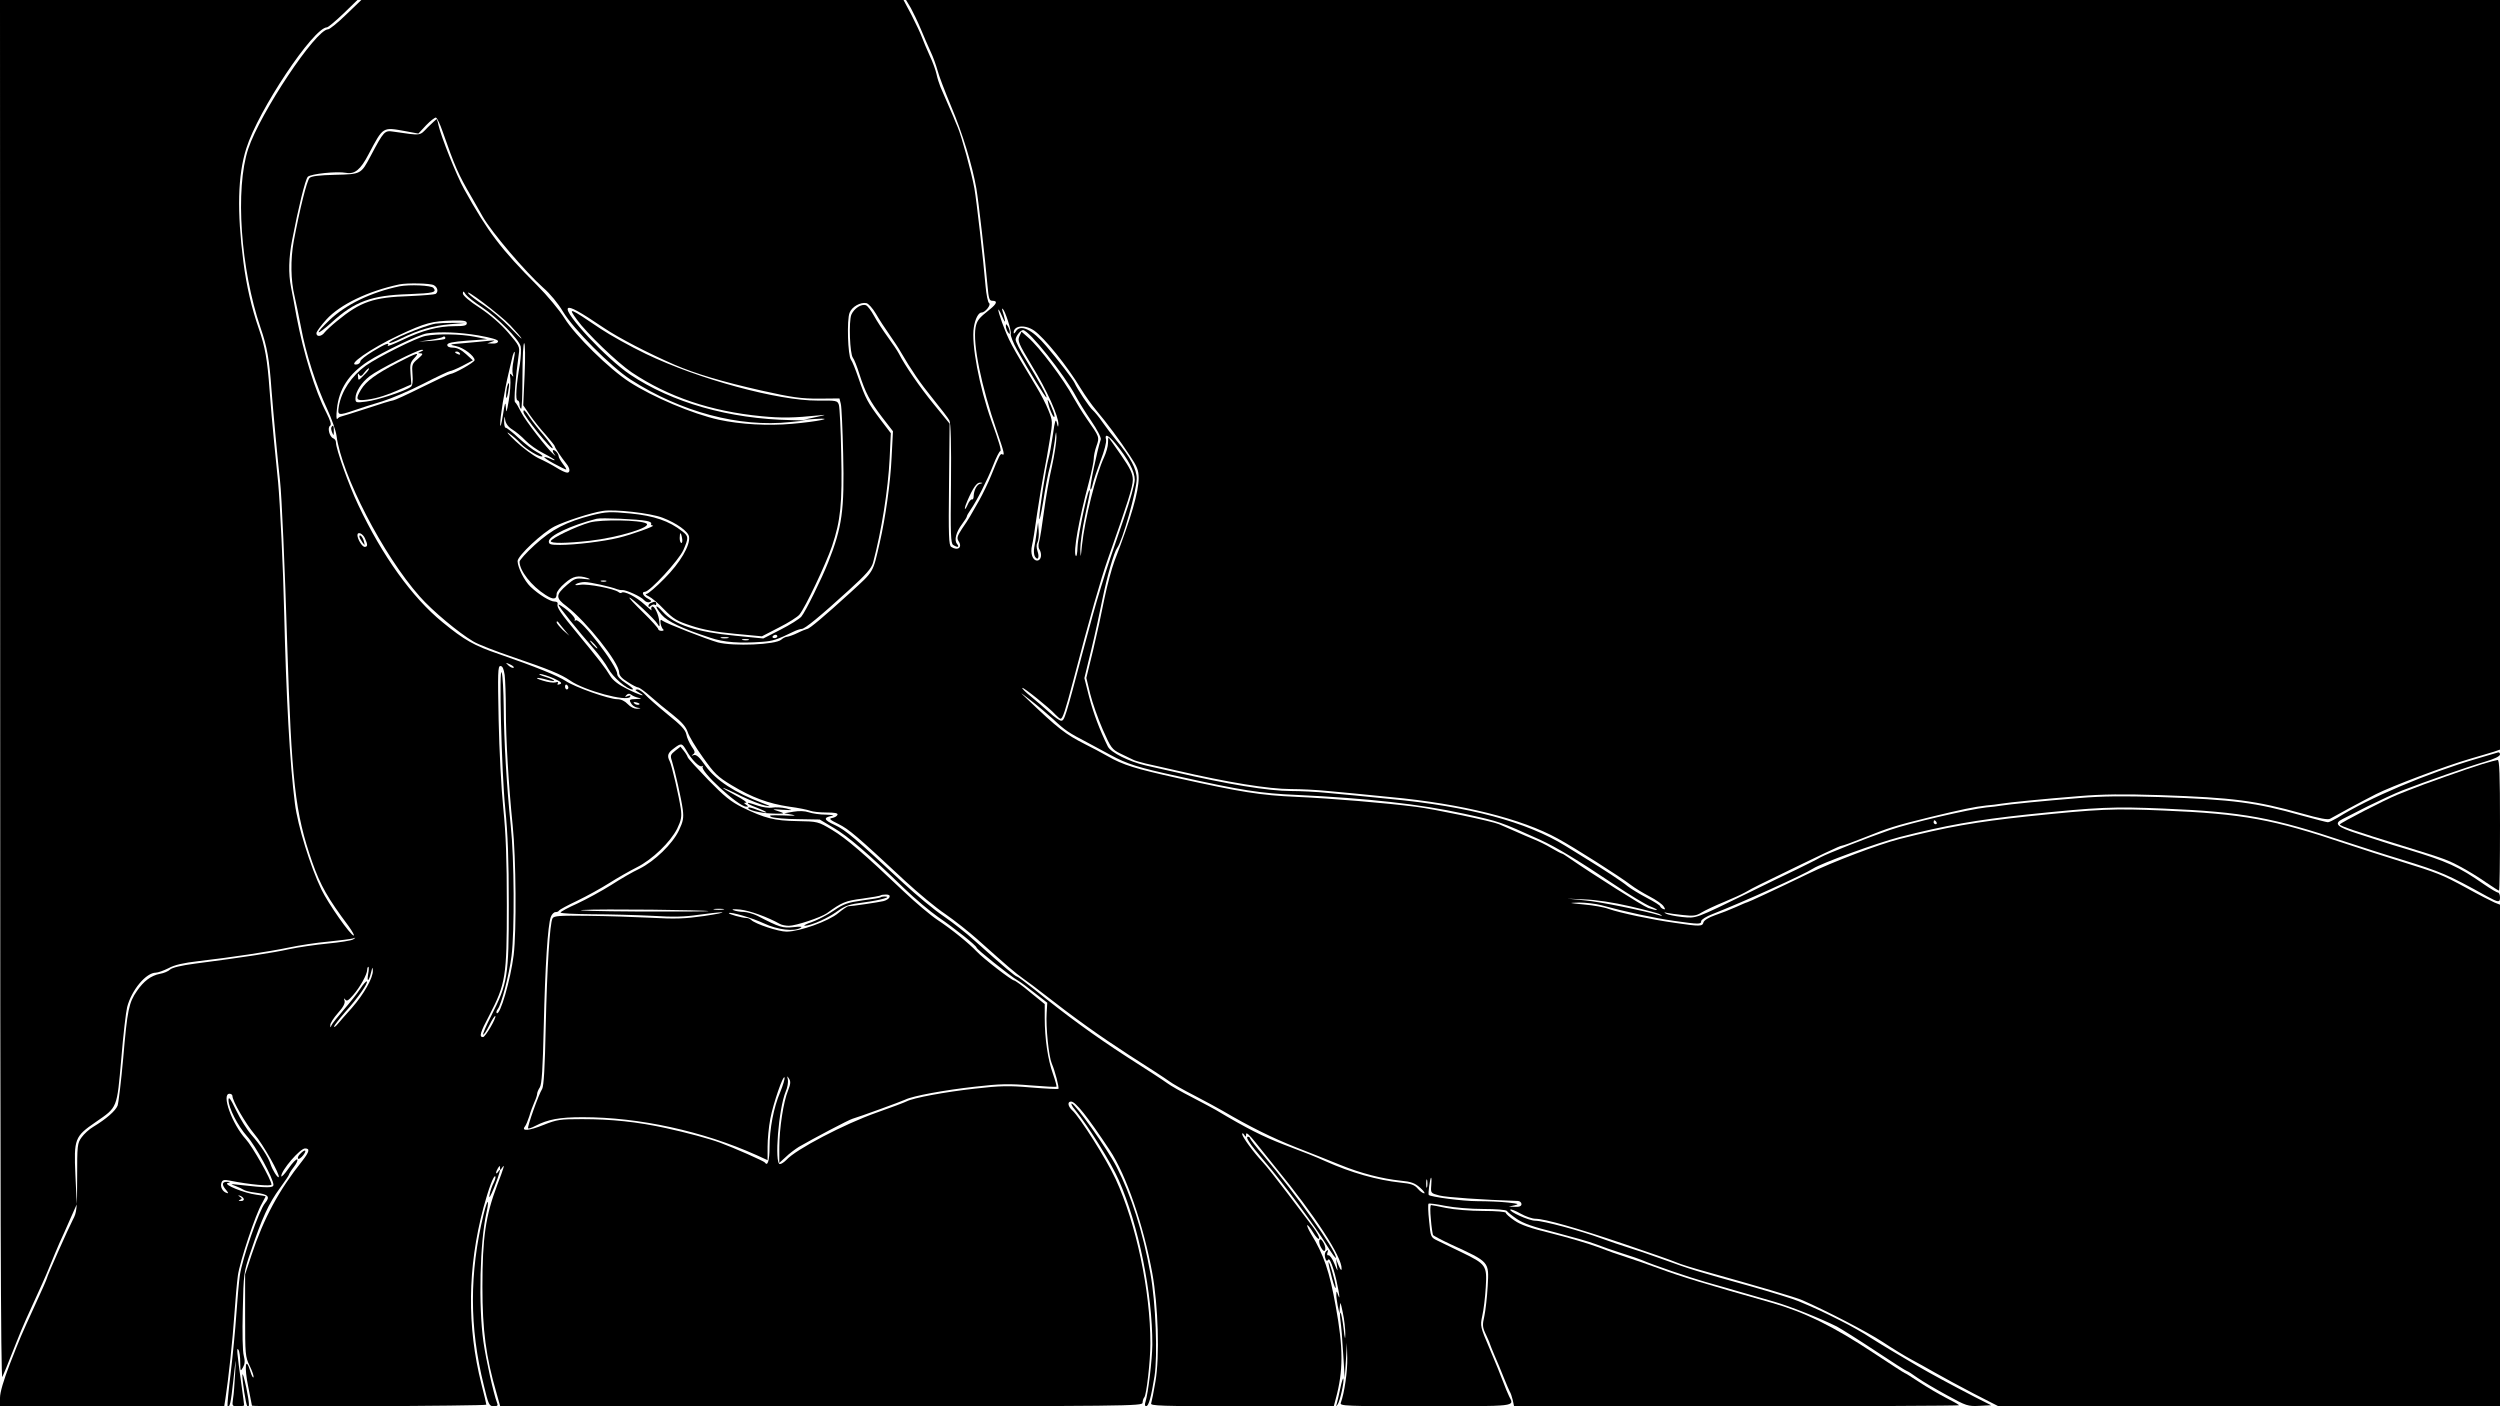 <?xml version="1.0" standalone="no"?>
<!DOCTYPE svg PUBLIC "-//W3C//DTD SVG 20010904//EN"
 "http://www.w3.org/TR/2001/REC-SVG-20010904/DTD/svg10.dtd">
<svg version="1.0" xmlns="http://www.w3.org/2000/svg"
 width="1280pt" height="720pt" viewBox="0 0 1280 720"
 preserveAspectRatio="xMidYMid meet">
<g transform="translate(0,720) scale(0.1,-0.1)"
fill="#000000" stroke="none">
<path d="M1 3663 c0 -2585 3 -3531 11 -3513 12 27 17 38 73 180 34 86 53 127
130 295 13 28 33 75 45 105 12 30 32 77 44 105 13 27 38 84 56 125 l33 74 -7
151 c-8 184 -4 196 104 270 113 78 108 68 131 324 10 123 24 242 30 265 23 88
97 176 147 176 11 0 41 11 65 23 31 17 76 27 153 36 166 19 358 48 464 70 52
11 143 25 201 30 58 6 114 13 125 16 17 6 17 5 2 -5 -10 -6 -68 -15 -130 -21
-62 -6 -151 -19 -198 -29 -80 -18 -237 -42 -483 -74 -68 -9 -115 -20 -126 -30
-9 -9 -33 -19 -52 -22 -46 -9 -83 -37 -118 -88 -41 -59 -49 -96 -70 -342 -11
-121 -24 -231 -29 -245 -11 -27 -58 -68 -124 -108 -21 -12 -48 -37 -60 -54
-22 -30 -23 -41 -23 -207 0 -160 -2 -178 -22 -215 -22 -42 -133 -291 -133
-300 0 -3 -27 -65 -61 -138 -78 -171 -70 -152 -129 -302 -32 -83 -50 -144 -50
-172 l0 -43 574 0 574 0 6 38 c15 95 38 309 46 432 5 74 13 164 18 200 10 71
91 315 123 368 10 18 19 35 19 36 0 2 -21 6 -47 9 -63 8 -173 53 -147 60 16 4
15 5 -3 6 -27 1 -29 -15 -5 -42 12 -15 13 -19 3 -15 -22 6 -35 33 -27 53 5 14
13 16 44 10 99 -20 212 -30 212 -20 0 23 -98 196 -132 233 -70 77 -126 232
-83 232 8 0 15 -5 15 -11 0 -26 67 -141 112 -195 44 -51 134 -211 125 -221 -6
-5 -33 38 -42 67 -11 36 -52 98 -98 150 -22 25 -57 81 -78 125 -29 61 -39 73
-39 53 0 -40 47 -132 95 -186 43 -47 135 -217 135 -248 0 -17 -27 -17 -180 0
-42 5 -43 4 -15 -6 17 -6 35 -15 41 -19 6 -5 33 -12 60 -15 69 -9 79 -20 51
-54 -30 -35 -117 -285 -129 -370 -5 -36 -13 -126 -18 -200 -5 -74 -18 -209
-29 -300 -11 -90 -18 -166 -16 -169 11 -11 17 14 30 135 13 119 14 122 9 34
-3 -52 -7 -112 -11 -132 -5 -37 -5 -38 26 -38 17 0 31 2 31 5 0 2 -6 51 -14
107 -23 164 -26 194 -15 177 5 -7 9 -36 9 -64 1 -47 1 -49 14 -26 10 18 11 33
4 60 -6 21 -8 117 -5 231 4 190 5 197 40 300 59 175 92 247 151 328 25 34 46
65 46 69 0 3 11 21 25 39 14 18 21 35 17 38 -5 3 -25 -18 -45 -47 -20 -29 -37
-46 -37 -39 0 30 96 142 122 142 26 0 22 -17 -13 -62 -122 -153 -198 -294
-261 -483 l-33 -100 0 -210 c0 -200 1 -212 23 -257 13 -27 22 -53 20 -59 -2
-7 -10 8 -17 32 -24 78 -31 21 -10 -81 10 -52 19 -96 19 -97 0 -7 1200 -2
1200 5 0 4 -11 51 -25 105 -75 295 -71 599 10 903 27 100 53 169 61 161 3 -3
-1 -18 -9 -34 -8 -15 -18 -44 -21 -63 -4 -21 6 -4 24 40 30 75 38 109 20 80
-5 -8 -10 -10 -10 -5 0 6 5 17 10 25 9 13 10 13 10 0 0 -13 1 -13 10 0 17 26
11 4 -24 -87 -60 -158 -76 -270 -76 -521 0 -223 18 -359 72 -544 l19 -68 1644
0 c1577 0 1645 1 1645 18 0 10 4 22 9 28 11 12 31 186 31 276 0 269 -73 614
-178 841 -46 100 -183 317 -222 352 -23 21 -26 45 -6 45 23 0 83 -76 198 -249
84 -126 173 -385 218 -631 30 -165 38 -425 16 -553 -9 -53 -19 -103 -22 -112
-6 -13 44 -15 465 -15 l470 0 10 38 c39 143 39 260 0 473 -32 179 -61 265
-127 372 -13 22 -21 41 -19 44 3 2 16 -14 30 -37 14 -23 27 -37 31 -32 3 6
-11 32 -31 59 -20 26 -79 104 -131 173 -52 69 -109 141 -127 160 -48 51 -105
130 -105 143 0 7 4 6 10 -3 8 -13 10 -12 10 3 0 12 17 -3 48 -42 26 -33 72
-90 102 -127 203 -248 342 -461 339 -520 0 -12 -5 -7 -15 16 l-14 35 5 -35 c5
-34 5 -33 -13 10 -10 25 -24 44 -30 43 -7 -2 -9 4 -5 15 5 13 3 14 -7 6 -7 -7
-9 -21 -5 -34 5 -17 9 -19 15 -10 5 9 15 -9 28 -51 20 -65 40 -179 23 -129 -7
21 -9 21 -9 5 -1 -11 3 -38 7 -60 l9 -40 2 35 c2 29 4 24 15 -30 8 -36 13 -85
13 -110 0 -34 -3 -26 -9 29 -5 41 -12 77 -15 80 -4 3 -4 -14 -1 -39 4 -25 10
-101 14 -170 l8 -125 6 90 5 90 2 -77 c2 -68 -15 -182 -33 -230 -7 -17 18 -18
434 -18 472 0 455 -2 428 50 -7 14 -21 48 -31 75 -10 28 -41 103 -68 167 -49
115 -50 118 -39 170 7 29 15 95 18 146 7 113 3 119 -125 181 -48 23 -103 50
-122 59 -35 17 -35 18 -43 101 -5 45 -6 85 -3 88 3 3 41 -2 86 -11 46 -9 129
-16 195 -16 64 0 116 -4 120 -10 3 -5 26 -24 51 -41 34 -23 85 -41 197 -69 84
-22 177 -48 207 -60 30 -12 91 -33 135 -47 44 -14 89 -29 100 -34 57 -25 242
-88 325 -112 52 -15 136 -38 185 -53 50 -14 126 -36 170 -49 77 -22 238 -86
320 -127 22 -12 110 -67 196 -124 86 -57 159 -104 163 -104 3 0 27 -15 53 -34
27 -19 95 -59 152 -90 98 -54 107 -57 165 -54 l61 3 -85 43 c-122 63 -227 120
-292 158 -32 19 -86 51 -120 71 -35 20 -89 54 -121 74 -31 21 -101 61 -155 88
-94 47 -114 57 -214 99 -25 11 -129 43 -230 72 -298 83 -317 89 -458 140 -74
27 -157 55 -185 63 -27 8 -88 29 -135 46 -105 39 -299 91 -340 91 -32 0 -136
47 -127 57 3 3 27 -6 53 -21 25 -14 59 -26 75 -26 48 0 212 -47 454 -129 127
-43 247 -85 267 -94 20 -9 88 -30 150 -47 261 -73 462 -132 496 -147 123 -54
330 -161 410 -213 51 -34 117 -74 145 -89 29 -15 85 -47 126 -70 40 -23 129
-71 198 -107 l125 -64 1284 0 1284 0 0 1284 0 1284 -28 11 c-16 7 -81 40 -144
75 -129 70 -146 76 -338 136 -74 23 -200 63 -280 90 -371 125 -525 153 -931
170 -259 11 -331 8 -698 -30 -264 -28 -411 -54 -656 -116 -108 -28 -338 -115
-470 -179 -155 -75 -305 -145 -310 -145 -3 0 -28 -11 -57 -24 -29 -13 -77 -32
-107 -42 -32 -11 -56 -26 -59 -36 -5 -22 -18 -22 -147 -3 -121 17 -281 51
-338 71 -23 9 -80 19 -127 23 -81 8 -82 8 -25 10 33 0 85 -6 115 -14 116 -32
272 -66 372 -80 128 -18 138 -18 138 -1 0 7 26 24 58 36 155 61 466 201 515
233 43 28 324 130 442 161 235 60 391 88 656 116 367 38 439 41 698 30 405
-17 557 -45 931 -170 80 -26 206 -67 280 -89 213 -66 239 -77 445 -191 57 -31
65 -32 65 -5 0 14 -5 25 -10 25 -6 0 -38 19 -73 43 -129 90 -187 116 -387 177
-58 17 -116 35 -130 40 -14 5 -71 23 -127 41 -107 34 -126 52 -80 75 12 6 72
36 132 67 61 30 139 66 175 80 116 45 343 124 423 147 51 15 77 28 77 38 0 8
-6 12 -12 9 -7 -2 -56 -17 -108 -32 -249 -73 -553 -201 -712 -302 -21 -12 -43
-23 -49 -23 -6 0 -67 16 -136 35 -234 66 -348 81 -722 94 -190 6 -294 5 -415
-5 -188 -15 -358 -32 -401 -39 -16 -3 -50 -7 -75 -9 -86 -9 -392 -80 -492
-115 -124 -43 -321 -121 -356 -140 -20 -12 -75 -39 -122 -62 -47 -22 -152 -73
-235 -114 -293 -143 -278 -137 -353 -130 -37 4 -74 12 -82 17 -12 7 -11 8 5 4
11 -2 48 -8 82 -11 52 -6 68 -4 95 13 18 11 69 35 113 53 44 18 94 41 110 50
17 10 50 28 75 40 338 165 411 199 420 199 6 0 56 18 113 41 128 51 158 61
337 105 169 41 228 53 290 60 25 2 59 6 75 9 43 7 213 24 401 39 121 10 225
11 415 5 375 -13 488 -28 725 -94 88 -25 134 -34 144 -27 22 13 153 84 235
126 79 40 357 145 485 182 47 14 100 29 118 35 l32 11 0 1919 0 1919 -4080 0
-4081 0 25 -42 c13 -24 36 -72 51 -108 15 -36 37 -87 50 -115 13 -27 28 -70
35 -95 6 -25 38 -108 70 -185 58 -137 108 -301 129 -420 11 -62 45 -363 57
-497 6 -67 9 -78 25 -78 28 0 23 -15 -13 -44 -57 -45 -66 -57 -73 -92 -15 -84
29 -301 109 -532 37 -107 42 -127 27 -118 -9 6 -15 -7 -56 -108 -15 -37 -43
-95 -62 -129 -20 -34 -41 -71 -47 -82 -6 -11 -25 -40 -41 -63 -24 -37 -27 -47
-17 -63 21 -32 -4 -51 -38 -29 -12 8 -14 55 -11 320 l3 311 -80 98 c-73 89
-149 200 -180 261 -7 14 -33 52 -57 85 -24 33 -56 82 -70 108 -14 26 -33 51
-41 54 -23 9 -61 -16 -75 -48 -14 -35 -8 -201 8 -221 6 -7 21 -44 33 -83 31
-96 53 -138 117 -222 l55 -71 -7 -134 c-6 -130 -31 -308 -61 -438 -36 -156
-28 -142 -149 -253 -134 -122 -211 -187 -222 -187 -4 -1 -26 -9 -48 -20 -22
-11 -46 -19 -54 -20 -8 0 -22 -7 -31 -15 -28 -26 -245 -35 -325 -14 -54 15
-267 98 -283 111 -9 8 -12 5 -10 -13 2 -13 8 -27 13 -31 6 -4 2 -8 -7 -8 -10
0 -18 4 -18 9 0 5 -35 44 -77 85 -43 42 -75 76 -70 76 11 0 130 -111 143 -134
11 -18 12 -17 10 9 -3 38 -26 86 -38 79 -4 -3 -5 -11 -2 -17 4 -7 -13 7 -37
29 -41 38 -105 71 -117 59 -3 -3 -10 -1 -16 4 -22 17 -158 43 -194 37 -25 -4
-32 -2 -22 4 8 5 28 10 44 10 27 0 134 -24 166 -37 8 -3 20 -5 26 -4 18 2 98
-34 112 -52 8 -9 20 -13 28 -10 12 4 10 8 -7 17 -26 13 -37 36 -17 36 25 0
174 162 197 214 27 62 27 70 -5 95 -68 54 -145 80 -266 92 -106 10 -123 9
-197 -9 -132 -34 -205 -72 -293 -152 -43 -39 -78 -78 -78 -86 0 -46 61 -124
133 -170 40 -26 57 -24 57 6 0 10 19 35 42 54 42 37 69 42 118 26 18 -7 12 -8
-20 -4 -41 5 -49 2 -86 -30 -60 -52 -61 -67 -2 -111 101 -78 268 -288 268
-338 0 -15 14 -31 44 -49 24 -16 48 -28 54 -28 6 0 35 -21 63 -46 28 -25 80
-68 115 -95 45 -36 66 -60 75 -87 6 -20 41 -79 78 -130 59 -83 75 -99 148
-143 103 -62 186 -93 293 -109 47 -6 95 -16 108 -21 13 -5 50 -9 83 -9 44 0
60 -3 57 -12 -3 -7 -15 -14 -27 -16 -19 -3 -13 -9 32 -31 54 -27 94 -61 344
-294 64 -59 155 -135 203 -167 48 -33 122 -92 166 -131 153 -137 189 -168 235
-201 26 -18 67 -49 91 -68 173 -135 298 -224 449 -322 96 -61 188 -121 204
-133 17 -13 75 -46 130 -74 55 -29 121 -64 146 -79 142 -83 249 -136 374 -186
77 -30 180 -71 229 -91 103 -42 212 -70 307 -80 54 -5 73 -12 100 -36 18 -16
27 -29 21 -29 -7 0 -22 11 -33 24 -17 20 -35 26 -88 31 -120 13 -252 50 -386
110 -48 22 -103 44 -210 84 -111 43 -189 82 -350 178 -11 7 -65 35 -120 64
-55 28 -113 61 -130 74 -16 12 -108 72 -204 133 -170 110 -315 216 -476 347
-44 35 -84 65 -88 65 -8 0 -67 50 -215 182 -41 38 -114 95 -162 128 -48 32
-139 108 -203 167 -247 230 -298 274 -353 299 -57 26 -60 38 -14 47 14 2 0 5
-31 6 -31 0 -70 6 -88 12 -20 7 -49 8 -79 3 l-47 -8 40 -7 c27 -5 13 -7 -45
-4 -66 2 -79 1 -60 -8 14 -5 75 -11 136 -11 l111 -2 72 -43 c73 -43 177 -132
362 -311 54 -52 132 -117 172 -145 86 -59 197 -147 197 -157 0 -8 173 -146
211 -168 14 -8 53 -37 88 -65 l63 -49 -3 -51 c-5 -74 11 -226 26 -260 16 -36
39 -124 34 -130 -2 -2 -65 1 -139 7 -114 10 -159 9 -290 -6 -152 -17 -314 -47
-348 -65 -9 -5 -78 -31 -152 -57 -167 -59 -416 -189 -464 -243 -11 -11 -25
-21 -33 -21 -29 0 -7 283 30 372 9 20 13 47 11 60 -5 21 -4 21 6 5 9 -14 8
-27 -5 -60 -24 -58 -45 -197 -45 -291 l0 -80 33 30 c17 17 48 40 67 52 71 41
256 139 275 144 35 10 249 88 270 98 38 19 201 49 355 66 129 15 177 16 285 7
72 -6 132 -9 134 -7 2 2 -6 32 -18 66 -26 72 -42 181 -42 285 l0 72 -74 60
c-40 34 -78 61 -83 61 -12 0 -160 114 -192 149 -38 40 -127 113 -200 161 -36
24 -113 89 -171 144 -205 195 -297 274 -369 317 -72 43 -73 43 -179 45 -117 2
-164 14 -280 70 -60 30 -92 56 -175 141 -55 57 -103 109 -105 116 -2 7 -11 22
-20 33 l-17 21 -27 -21 c-24 -19 -26 -25 -17 -51 16 -51 49 -197 56 -251 5
-42 2 -60 -20 -106 -33 -69 -124 -157 -202 -196 -33 -15 -98 -53 -146 -84 -48
-30 -125 -72 -172 -94 -47 -21 -86 -42 -86 -46 0 -5 73 -8 163 -9 89 0 227 -4
307 -8 108 -7 167 -5 235 5 49 7 104 13 120 13 17 -1 -24 -9 -90 -19 -98 -14
-148 -16 -270 -9 -82 4 -228 9 -324 10 -146 2 -175 0 -182 -13 -14 -25 -28
-247 -35 -558 -4 -204 -10 -301 -18 -315 -18 -28 -78 -197 -72 -202 2 -3 19 3
36 12 65 34 125 45 243 45 289 0 615 -71 890 -194 l57 -26 0 69 c0 38 6 102
14 143 15 79 67 229 73 211 2 -6 -8 -39 -22 -74 -34 -79 -55 -190 -55 -284 0
-67 -10 -99 -24 -77 -4 7 -158 75 -231 102 -51 19 -170 51 -275 74 -147 32
-278 46 -430 46 -112 0 -128 -2 -198 -30 -74 -30 -115 -33 -94 -7 5 6 15 30
22 52 6 22 18 54 26 72 8 17 14 36 14 42 0 7 6 22 14 34 10 17 15 91 20 312 7
311 21 520 36 560 5 14 16 25 24 25 8 0 16 3 18 8 2 4 44 27 93 50 50 24 124
65 165 91 41 26 104 62 140 80 80 40 172 129 207 198 21 44 24 61 19 100 -10
67 -46 224 -57 245 -15 29 -10 43 21 66 38 29 42 28 64 -10 27 -48 67 -88 80
-81 6 3 8 3 4 -2 -18 -20 182 -204 222 -205 13 0 13 1 0 10 -13 9 -13 10 0 10
8 0 -15 17 -53 37 -37 20 -66 37 -65 39 2 1 44 -17 93 -42 50 -24 106 -46 125
-49 30 -5 28 -3 -15 13 -142 53 -241 118 -293 191 -31 45 -47 59 -60 55 -13
-5 -14 -4 -3 4 11 8 10 15 -8 40 -11 17 -24 44 -27 62 -5 24 -28 48 -98 104
-50 41 -101 86 -113 100 -13 14 -31 26 -40 26 -14 -1 -12 -4 7 -15 48 -27 5
-15 -60 18 -43 21 -71 43 -85 65 -25 42 -60 87 -160 208 -97 117 -116 145
-110 162 2 7 -4 12 -16 12 -22 0 -81 36 -123 76 -31 30 -65 97 -66 131 0 27
127 146 190 178 52 26 186 70 246 79 58 10 247 -11 307 -35 71 -27 131 -70
135 -97 7 -44 -46 -134 -126 -214 -42 -43 -83 -78 -92 -79 -8 0 -3 -6 11 -12
15 -7 51 -37 80 -68 47 -48 65 -59 139 -83 60 -20 125 -32 223 -41 l138 -13
87 45 c48 24 95 54 105 66 30 36 135 258 167 351 44 132 53 216 47 473 -2 125
-8 238 -12 250 -7 22 -12 23 -109 22 -202 -1 -610 110 -879 239 -79 38 -183
96 -231 128 -164 111 -170 113 -122 47 48 -67 209 -222 281 -270 187 -125 404
-199 664 -224 105 -10 162 -9 301 5 33 4 28 1 -20 -9 l-65 -14 60 4 c109 7 11
-14 -121 -25 -121 -11 -263 -3 -374 21 -134 30 -336 115 -457 193 -104 67
-278 238 -333 327 -25 40 -87 115 -140 168 -185 185 -253 275 -374 493 -38 68
-118 269 -131 327 -3 17 -8 31 -10 31 -1 0 -21 -19 -44 -41 -45 -46 -29 -44
-177 -23 -45 7 -48 4 -117 -126 -49 -92 -48 -92 -182 -95 -82 -2 -121 -7 -130
-16 -14 -14 -50 -159 -81 -324 -17 -94 -16 -200 5 -285 6 -25 20 -94 32 -155
25 -136 78 -300 134 -419 23 -50 45 -112 48 -137 26 -200 238 -611 426 -823
64 -73 201 -187 274 -230 24 -15 115 -50 203 -80 185 -63 246 -88 294 -121 73
-51 290 -109 306 -83 5 8 1 9 -12 4 -15 -6 -16 -5 -7 5 9 9 16 9 25 2 7 -6 24
-13 38 -16 18 -3 15 -5 -13 -6 -34 -1 -37 -3 -27 -20 5 -11 20 -22 32 -24 23
-4 23 -4 -1 -6 -14 0 -33 9 -47 24 -15 16 -34 25 -53 25 -43 0 -218 62 -264
93 -41 27 -154 73 -342 138 -127 43 -178 72 -289 163 -156 127 -308 339 -432
601 -49 103 -114 286 -114 320 0 9 -6 18 -14 21 -19 7 -31 55 -16 64 8 5 2 25
-19 67 -57 109 -117 304 -153 493 -10 58 -23 125 -28 150 -14 69 -12 151 6
242 31 162 67 310 80 323 16 15 148 29 196 20 44 -8 74 16 115 95 76 143 70
140 191 118 l64 -12 40 43 c22 23 45 40 50 39 6 -2 21 -33 33 -68 65 -185 80
-220 150 -340 20 -36 46 -81 57 -100 45 -79 219 -283 309 -363 35 -30 77 -81
101 -122 53 -89 246 -283 346 -348 257 -166 557 -246 817 -218 l80 8 -75 2
c-317 6 -610 90 -825 234 -119 80 -340 316 -317 339 10 10 60 -17 184 -101 77
-52 228 -130 363 -189 107 -46 242 -86 445 -132 157 -35 201 -41 291 -41 l107
1 7 -28 c4 -15 9 -130 12 -255 7 -291 -5 -375 -77 -557 -32 -81 -116 -252
-137 -277 -10 -12 -58 -42 -107 -67 l-88 -45 -142 14 c-200 19 -314 56 -373
123 -40 45 -44 30 -5 -16 28 -33 106 -71 248 -117 71 -24 151 -30 268 -21 53
4 73 10 159 52 16 8 35 14 42 14 16 0 96 66 242 199 87 79 115 111 123 140 44
165 77 374 85 534 l6 129 -54 71 c-64 85 -76 107 -112 212 -15 44 -32 86 -38
93 -16 20 -22 206 -7 241 12 31 56 55 86 49 10 -2 32 -26 49 -55 16 -28 48
-77 70 -108 22 -32 47 -69 55 -84 57 -98 101 -162 166 -242 41 -51 80 -101 85
-112 7 -12 10 -124 8 -324 -3 -260 -1 -305 11 -313 23 -15 34 -12 20 5 -16 19
-5 61 26 102 13 17 24 35 24 38 0 4 8 19 18 33 33 47 87 154 117 230 15 39 32
72 36 72 8 0 -5 46 -45 155 -62 174 -104 396 -90 479 7 45 24 76 40 76 18 0
50 40 38 48 -6 4 -14 43 -18 87 -11 133 -46 436 -57 500 -14 78 -66 269 -86
315 -8 19 -19 44 -23 55 -24 55 -53 123 -65 150 -7 17 -16 46 -20 65 -4 19
-19 62 -35 95 -15 33 -33 76 -40 95 -7 19 -31 70 -53 113 l-41 77 -1388 0
-1388 0 -78 -75 c-42 -41 -84 -75 -92 -75 -63 0 -348 -429 -409 -612 -68 -205
-39 -616 63 -916 34 -98 45 -162 56 -317 9 -116 32 -362 44 -470 8 -66 25
-449 36 -815 23 -725 40 -879 129 -1135 42 -119 79 -184 186 -327 19 -27 31
-48 26 -48 -16 0 -130 163 -165 235 -57 118 -122 328 -136 440 -26 202 -45
553 -55 975 -5 230 -21 560 -31 670 -3 30 -12 120 -20 200 -8 80 -19 204 -24
275 -11 154 -23 220 -55 312 -37 107 -63 218 -79 343 -33 258 -29 442 15 580
61 195 344 619 413 620 6 0 44 32 84 70 l72 70 -915 0 -915 0 1 -3537z m2220
2077 c20 -11 25 -35 9 -45 -6 -3 -65 -8 -132 -11 -187 -6 -251 -28 -373 -128
-27 -22 -56 -49 -63 -58 -16 -22 -42 -24 -42 -4 0 8 23 39 51 70 70 77 214
146 374 180 41 8 157 6 176 -4z m247 -113 c78 -52 188 -163 198 -201 3 -14 1
-54 -4 -89 -19 -107 -24 -187 -12 -187 5 0 10 -9 10 -19 0 -11 3 -22 8 -24 4
-3 7 73 7 168 0 99 4 171 9 168 5 -4 6 -73 2 -162 l-7 -156 34 -50 c19 -27 55
-73 81 -101 25 -29 46 -55 46 -58 0 -7 34 -58 59 -89 20 -24 22 -47 5 -47 -8
0 -32 11 -54 25 -22 14 -64 36 -93 49 -28 14 -81 53 -117 87 -36 34 -51 52
-35 41 17 -11 44 -34 60 -52 31 -32 103 -75 112 -66 3 2 -10 12 -29 22 -18 9
-59 41 -91 70 -32 30 -62 54 -68 54 -5 0 -8 15 -8 33 2 29 2 30 6 5 3 -17 16
-35 36 -47 18 -11 48 -36 67 -56 19 -20 61 -50 93 -66 31 -16 57 -32 57 -34 0
-3 -9 -1 -19 5 -11 5 -26 10 -33 10 -7 0 14 -15 47 -33 33 -18 62 -32 64 -31
2 2 -6 15 -18 30 -11 15 -21 32 -21 39 0 7 -7 18 -15 25 -17 14 -20 1 -5 -18
6 -8 5 -8 -4 0 -36 32 -146 174 -167 216 -13 26 -27 50 -32 53 -7 5 3 132 19
245 6 39 3 44 -54 111 -39 45 -92 91 -146 127 -53 34 -86 63 -86 73 0 14 3 14
15 -5 9 -12 46 -41 83 -65z m145 -93 c31 -33 57 -63 57 -67 0 -3 -28 24 -62
60 -35 36 -93 85 -129 109 -36 23 -71 50 -79 59 -34 41 162 -107 213 -161z
m2532 28 c-3 14 -8 34 -12 45 -3 10 -3 15 1 12 13 -12 46 -114 41 -129 -2 -8
12 -45 33 -82 63 -113 146 -247 150 -243 5 5 -38 83 -106 194 -29 46 -52 92
-52 102 0 17 25 49 38 49 32 -2 210 -226 271 -340 13 -25 48 -81 78 -125 30
-44 52 -86 49 -95 -19 -57 -59 -250 -53 -256 3 -3 8 10 12 28 4 18 22 72 40
120 19 48 31 95 28 107 -9 33 12 24 49 -21 64 -78 98 -142 98 -184 0 -22 -25
-111 -56 -199 -107 -310 -133 -393 -208 -675 -93 -351 -96 -360 -113 -360 -8
0 -35 19 -61 43 -26 24 -68 60 -95 82 -26 21 -45 40 -43 43 5 5 140 -103 170
-137 11 -11 22 -21 26 -21 11 0 24 40 65 195 87 332 140 517 178 625 101 286
127 368 127 403 0 31 -12 57 -61 128 -34 49 -62 89 -63 89 -2 0 -3 -13 -3 -29
0 -16 -9 -48 -20 -72 -42 -89 -99 -319 -113 -449 -7 -69 -7 -71 -9 -22 0 29
10 104 24 168 14 64 25 120 25 126 0 60 -60 -212 -63 -283 -1 -32 -5 -52 -9
-45 -14 20 15 182 68 381 13 50 24 102 24 116 0 15 6 44 14 66 16 45 16 45
-50 139 -23 33 -53 82 -68 109 -50 92 -175 259 -233 308 l-33 29 -11 -25 c-10
-22 -3 -37 64 -149 78 -127 138 -261 136 -301 -1 -17 -3 -15 -8 8 -6 24 -10
12 -20 -60 -7 -49 -17 -103 -22 -120 -13 -45 -49 -276 -48 -310 1 -16 9 23 20
87 10 64 25 145 35 180 9 35 19 92 24 128 6 55 8 58 9 22 0 -24 -10 -91 -23
-150 -14 -59 -32 -163 -41 -232 -9 -69 -20 -137 -24 -151 -5 -15 -5 -33 0 -40
16 -26 10 -59 -11 -59 -23 0 -36 37 -26 78 4 15 16 88 26 163 11 74 27 169 35
210 8 40 22 116 30 168 15 92 15 95 -7 150 -12 31 -40 85 -62 121 -134 222
-139 232 -176 330 -25 70 -25 89 1 30 11 -26 17 -34 14 -18z m-2755 -17 c0
-12 -14 -15 -63 -15 -82 0 -163 -21 -265 -70 -46 -22 -80 -35 -77 -30 12 19
-12 10 -76 -29 -35 -21 -64 -44 -64 -51 0 -7 -8 -14 -17 -16 -59 -8 70 82 213
149 138 65 170 73 282 76 53 1 67 -2 67 -14z m2904 -37 c54 -38 169 -180 240
-298 22 -36 57 -85 78 -110 55 -65 122 -155 173 -233 37 -55 45 -75 45 -114 0
-71 -38 -203 -124 -426 -14 -38 -37 -123 -51 -190 -13 -67 -39 -186 -58 -265
l-35 -143 20 -82 c11 -45 40 -127 64 -182 42 -95 47 -102 92 -124 26 -13 54
-26 62 -30 8 -5 38 -13 65 -20 28 -6 97 -22 155 -35 262 -61 475 -96 590 -96
47 0 132 -4 190 -10 58 -5 202 -19 320 -31 364 -34 671 -111 855 -212 85 -46
319 -195 375 -238 19 -15 62 -41 96 -59 33 -17 66 -40 72 -51 10 -15 9 -17 -3
-13 -8 4 -15 10 -15 14 0 4 -31 24 -70 44 -38 20 -82 47 -97 59 -27 23 -122
85 -213 141 -25 15 -72 44 -105 65 -199 123 -493 202 -895 240 -118 12 -262
26 -320 31 -58 6 -143 10 -190 10 -115 0 -328 35 -590 96 -58 13 -127 29 -155
35 -85 20 -178 66 -193 97 -42 85 -74 171 -96 255 l-24 95 35 144 c19 78 45
197 58 263 23 114 59 239 75 260 27 35 100 295 100 354 0 49 -33 111 -104 196
-23 28 -56 71 -73 96 -17 25 -39 51 -48 59 -17 14 -81 110 -93 139 -8 18 -86
120 -146 190 -72 85 -132 113 -155 74 -6 -10 -11 -13 -11 -7 -1 37 56 44 104
12z m-2846 -25 c67 -12 102 -22 102 -30 0 -8 -11 -13 -27 -12 l-28 1 25 9 c19
6 14 7 -20 4 -25 -3 -81 -8 -125 -12 -76 -6 -78 -7 -40 -15 39 -8 95 -51 95
-72 0 -11 -105 -70 -125 -71 -5 0 -71 -31 -146 -68 -74 -37 -140 -67 -146 -67
-6 0 -66 -18 -134 -41 -68 -22 -128 -41 -134 -42 -5 -1 -14 -6 -18 -12 -5 -5
-6 17 -2 51 10 101 60 179 158 243 78 50 262 138 302 144 70 10 167 6 263 -10z
m181 -132 c-5 -24 -7 -53 -4 -65 5 -17 4 -18 -5 -6 -9 12 -11 8 -7 -20 2 -19
-1 -69 -8 -110 -11 -64 -13 -69 -15 -35 -2 32 -5 24 -15 -40 -7 -44 -13 -66
-14 -50 -1 37 22 178 43 265 9 36 18 76 21 89 4 13 8 22 10 19 2 -2 -1 -23 -6
-47z m2389 -628 c-17 -4 -32 -34 -33 -65 0 -10 -4 -17 -9 -15 -5 1 -15 -11
-22 -28 -7 -16 -13 -25 -14 -19 0 7 6 25 13 40 29 67 48 94 65 93 16 -1 16 -2
0 -6z m-1708 -190 c16 -3 27 -9 24 -14 -3 -5 1 -9 8 -10 20 0 -109 -47 -177
-63 -74 -18 -220 -36 -297 -36 -50 0 -58 3 -58 18 0 29 112 82 245 116 23 6
212 -2 255 -11z m-1442 -88 c16 -34 15 -45 -1 -45 -13 0 -37 40 -37 60 0 20
27 9 38 -15z m1624 0 c3 -14 1 -25 -3 -25 -5 0 -9 11 -9 25 0 14 2 25 4 25 2
0 6 -11 8 -25z m-389 -222 c-7 -2 -19 -2 -25 0 -7 3 -2 5 12 5 14 0 19 -2 13
-5z m-213 -248 l25 -30 -33 29 c-17 17 -32 34 -32 40 0 6 3 6 8 1 4 -6 18 -23
32 -40z m1090 -33 c0 -5 -7 -9 -15 -9 -8 0 -12 4 -9 9 3 4 9 8 15 8 5 0 9 -4
9 -8z m-252 -9 c-10 -2 -26 -2 -35 0 -10 3 -2 5 17 5 19 0 27 -2 18 -5z m105
-10 c-7 -2 -21 -2 -30 0 -10 3 -4 5 12 5 17 0 24 -2 18 -5z m-1204 -142 c-6
-2 -18 4 -27 13 -15 15 -15 15 10 4 15 -7 23 -15 17 -17z m-45 -37 c3 -26 6
-106 6 -178 0 -150 14 -387 35 -593 17 -165 20 -540 5 -663 -16 -127 -70 -313
-87 -297 -3 4 -1 12 5 20 19 22 59 178 71 272 16 128 14 500 -4 668 -21 204
-35 439 -36 607 -1 80 -5 159 -10 175 -15 55 -1 -513 18 -695 13 -130 18 -258
18 -495 0 -366 -5 -398 -91 -568 -25 -49 -43 -91 -40 -94 2 -3 17 18 31 47 14
29 28 50 31 48 7 -8 -51 -108 -63 -108 -21 0 -15 23 32 111 84 163 90 197 90
564 0 237 -5 365 -18 495 -10 96 -21 300 -24 453 -5 243 -4 277 9 277 11 0 17
-14 22 -46z m251 -17 c38 -18 45 -25 32 -30 -12 -4 -16 -3 -11 4 4 7 0 9 -12
5 -11 -3 -39 1 -64 9 -51 15 -34 20 19 5 54 -15 49 -3 -5 14 -27 8 -40 15 -29
15 11 0 42 -10 70 -22z m75 -48 c0 -5 -4 -9 -8 -9 -5 0 -9 7 -9 15 0 8 4 12 9
9 4 -3 8 -9 8 -15z m2482 -161 c61 -58 80 -70 178 -121 36 -19 88 -47 115 -62
86 -47 143 -65 345 -109 327 -73 424 -88 610 -96 360 -17 632 -47 855 -96 187
-41 185 -41 389 -133 86 -39 201 -109 381 -230 77 -52 160 -102 185 -112 50
-20 42 -25 -11 -8 -27 10 -278 168 -411 260 -15 11 -29 19 -32 19 -3 0 -27 13
-53 28 -26 16 -66 35 -88 44 -22 9 -67 28 -100 43 -33 14 -69 30 -80 35 -34
15 -335 78 -425 89 -157 20 -433 43 -610 51 -187 8 -285 24 -610 96 -217 48
-280 67 -360 113 -30 17 -82 45 -115 61 -100 51 -136 78 -299 234 -38 36 -37
35 19 -8 33 -25 86 -70 117 -98z m-2121 74 c-7 -2 -18 1 -23 6 -8 8 -4 9 13 5
13 -4 18 -8 10 -11z m6644 -602 c3 -5 1 -10 -4 -10 -6 0 -11 5 -11 10 0 6 2
10 4 10 3 0 8 -4 11 -10z m-5361 -384 c-3 -8 -18 -17 -32 -20 -31 -7 -162 -26
-178 -26 -6 0 -29 -16 -52 -35 -48 -41 -198 -95 -265 -95 -41 0 -160 39 -181
60 -6 6 -17 10 -25 10 -20 0 -94 20 -89 25 8 8 120 -25 180 -53 70 -33 155
-43 188 -22 10 6 -2 7 -38 3 -54 -6 -71 -1 -184 58 -20 10 -52 19 -70 20 -18
0 -42 4 -53 9 -12 5 1 6 35 3 47 -5 140 -38 202 -73 10 -6 31 -10 47 -10 36 0
164 43 194 64 77 56 95 64 182 75 49 7 92 14 94 17 2 2 15 4 27 4 16 0 22 -4
18 -14z m3791 -46 c77 -18 147 -36 155 -42 13 -8 13 -9 -1 -5 -76 23 -312 71
-384 77 l-90 9 90 -4 c55 -2 145 -15 230 -35z m-4717 -25 c2 -2 -162 -3 -365
-2 -202 1 -327 5 -278 8 84 6 636 0 643 -6z m75 8 c-13 -2 -33 -2 -45 0 -13 2
-3 4 22 4 25 0 35 -2 23 -4z m-1818 -330 c-8 -46 4 -38 15 9 7 28 8 29 9 8 1
-37 -46 -120 -107 -190 -30 -33 -62 -70 -73 -83 -10 -12 -18 -18 -19 -13 0 4
26 38 58 75 65 72 118 149 110 156 -3 3 -18 -14 -33 -37 -15 -24 -54 -72 -85
-108 -31 -36 -60 -72 -63 -80 -5 -13 -6 -13 -6 1 -1 9 17 37 39 62 28 31 38
51 34 64 -4 13 -3 14 4 5 7 -10 16 -5 40 23 35 40 72 106 72 130 0 8 3 15 6
15 3 0 3 -17 -1 -37z m5422 -1090 c-3 -10 -5 -2 -5 17 0 19 2 27 5 18 2 -10 2
-26 0 -35z m21 8 c-3 -40 -3 -40 42 -52 35 -9 220 -22 403 -28 9 -1 17 -8 17
-16 0 -10 -10 -15 -32 -14 l-33 1 30 7 c25 6 20 8 -34 14 -35 4 -106 7 -157 7
-75 0 -241 22 -249 32 -4 6 7 88 12 88 3 0 3 -18 1 -39z m-6080 -69 c2 -7 -5
-12 -15 -11 -12 0 -14 2 -4 6 11 5 11 7 0 15 -12 8 -12 9 0 6 8 -3 17 -10 19
-16z"/>
<path d="M2045 5734 c-144 -30 -274 -93 -357 -172 -80 -76 -73 -87 9 -14 119
109 204 140 396 146 126 5 145 9 126 32 -11 13 -122 18 -174 8z"/>
<path d="M2680 5091 c0 -19 149 -204 150 -185 0 5 -21 35 -46 65 -26 30 -58
71 -72 92 -25 38 -32 44 -32 28z"/>
<path d="M5150 5530 c0 -8 5 -22 10 -30 9 -13 10 -13 10 0 0 8 -5 22 -10 30
-9 13 -10 13 -10 0z"/>
<path d="M5367 5135 c7 -35 32 -87 32 -65 0 8 -9 33 -19 55 -17 35 -19 36 -13
10z"/>
<path d="M5308 4475 c-4 -27 -9 -63 -13 -80 -3 -16 -1 -37 4 -45 15 -23 24 -4
13 28 -6 18 -6 35 0 45 5 10 8 36 6 60 l-3 42 -7 -50z"/>
<path d="M2230 5543 c-59 -10 -247 -89 -237 -99 3 -3 31 8 63 24 87 43 159 64
249 72 l80 7 -65 0 c-36 0 -76 -2 -90 -4z"/>
<path d="M2178 5480 c-43 -8 -243 -108 -305 -152 -73 -53 -125 -131 -138 -208
-8 -48 -4 -49 81 -20 32 11 96 32 141 45 45 14 140 54 210 90 70 36 132 65
137 65 6 0 35 12 64 27 l53 28 -35 32 c-24 22 -46 33 -66 33 -19 0 -30 5 -30
14 0 10 25 16 103 22 l102 7 -65 13 c-71 14 -193 16 -252 4z m100 -15 c-2 -3
-34 -7 -69 -10 l-64 -4 59 9 c32 5 61 12 64 15 3 3 8 3 10 0 3 -3 3 -7 0 -10z
m-123 -65 c-18 -8 -18 -9 -2 -9 15 -1 12 -6 -13 -28 -30 -25 -32 -30 -28 -80
3 -35 0 -57 -8 -63 -23 -20 -174 -70 -229 -76 -53 -7 -55 -6 -55 17 0 33 31
81 73 113 44 34 246 136 267 135 10 0 9 -3 -5 -9z m200 -10 c3 -6 -1 -7 -9 -4
-18 7 -21 14 -7 14 6 0 13 -4 16 -10z m-491 -110 c-29 -30 -30 -30 -31 -8 -2
16 0 19 6 9 7 -10 13 -7 27 12 11 14 21 23 23 21 3 -3 -8 -18 -25 -34z"/>
<path d="M2034 5342 c-109 -57 -159 -93 -185 -136 -31 -51 -26 -60 32 -52 52
7 98 22 180 58 l45 20 -4 54 c-4 47 -1 58 18 79 33 35 18 31 -86 -23z"/>
<path d="M2596 5218 c-3 -13 -5 -34 -5 -48 1 -15 5 -7 10 19 9 47 6 68 -5 29z"/>
<path d="M3020 4525 c-66 -18 -200 -82 -200 -96 0 -12 80 -11 198 2 149 17
324 71 291 89 -31 18 -231 21 -289 5z"/>
<path d="M1840 4453 c0 -5 7 -18 15 -29 13 -18 14 -18 8 4 -5 22 -23 41 -23
25z"/>
<path d="M4509 2606 c-2 -3 -44 -10 -93 -16 -77 -11 -96 -18 -145 -51 -32 -22
-82 -48 -112 -59 -30 -10 -47 -19 -39 -20 30 0 116 37 165 73 44 31 63 37 140
47 83 11 146 29 104 30 -9 0 -18 -2 -20 -4z"/>
<path d="M1697 5013 c-3 -5 -1 -17 4 -28 7 -17 8 -17 8 8 1 27 -4 34 -12 20z"/>
<path d="M3333 4113 c-7 -2 -13 -9 -13 -15 0 -7 5 -7 13 1 8 6 17 8 20 4 4 -3
7 -1 7 5 0 13 -7 14 -27 5z"/>
<path d="M2860 4103 c0 -9 96 -128 181 -226 28 -32 61 -77 73 -100 24 -44 96
-107 124 -107 9 0 -5 13 -31 30 -30 19 -47 37 -47 49 0 43 -190 289 -212 275
-6 -4 -8 -2 -5 3 4 6 -13 27 -38 48 -25 20 -45 33 -45 28z m185 -203 c10 -11
16 -20 13 -20 -3 0 -13 9 -23 20 -10 11 -16 20 -13 20 3 0 13 -9 23 -20z"/>
<path d="M12710 3288 c-72 -22 -312 -107 -375 -133 -22 -9 -49 -20 -60 -24
-62 -25 -295 -145 -295 -152 0 -8 86 -37 320 -109 224 -69 233 -73 300 -109
36 -19 93 -54 127 -78 35 -24 65 -43 68 -43 3 0 5 151 5 335 0 262 -3 335 -12
334 -7 -1 -42 -10 -78 -21z"/>
<path d="M3832 3084 c3 -3 28 -14 54 -24 27 -11 43 -19 36 -20 -7 0 -29 7 -49
15 -20 8 -38 13 -41 10 -11 -10 56 -28 116 -30 34 -2 62 -1 62 1 0 2 -15 8
-32 13 -28 8 -23 9 27 5 57 -3 58 -3 20 7 -22 5 -54 7 -71 4 -17 -3 -50 2 -74
10 -46 16 -57 18 -48 9z"/>
<path d="M5504 1518 c71 -88 186 -273 224 -360 102 -232 173 -582 172 -843 -1
-78 -21 -247 -35 -292 -5 -14 -3 -23 3 -23 13 0 26 47 43 153 17 108 6 380
-21 527 -38 212 -98 399 -173 545 -46 91 -213 325 -230 325 -5 0 2 -15 17 -32z"/>
<path d="M6396 1353 c9 -16 44 -58 75 -95 91 -105 269 -345 321 -432 27 -44
48 -73 48 -65 0 37 -207 328 -368 519 -40 46 -72 88 -72 92 0 4 -5 8 -11 8 -7
0 -4 -11 7 -27z"/>
<path d="M1536 1291 c-10 -10 -14 -21 -9 -24 4 -3 16 6 26 19 21 28 8 32 -17
5z"/>
<path d="M2476 983 c-73 -302 -73 -578 1 -875 24 -101 28 -108 51 -108 19 0
23 4 17 17 -18 47 -57 222 -70 314 -26 185 -18 510 16 662 6 26 9 50 6 53 -2
3 -12 -26 -21 -63z"/>
<path d="M7326 958 c3 -40 9 -76 11 -81 2 -4 44 -26 91 -48 200 -92 196 -87
189 -214 -3 -55 -11 -124 -17 -153 -11 -47 -10 -58 9 -97 12 -25 21 -47 21
-50 0 -2 11 -28 23 -57 13 -29 34 -80 47 -113 13 -33 27 -64 30 -70 4 -5 11
-25 15 -42 l7 -33 1139 0 c626 0 1139 2 1139 5 0 3 -30 20 -68 39 -37 19 -98
55 -136 80 -38 25 -71 46 -74 46 -2 0 -75 47 -161 104 -204 135 -352 208 -521
256 -329 93 -465 134 -575 175 -55 20 -129 46 -164 57 -36 11 -104 35 -153 54
-48 18 -154 49 -234 69 -107 26 -159 44 -190 66 -24 16 -44 34 -44 39 0 6 -50
10 -117 10 -65 0 -149 7 -188 15 -38 8 -74 15 -78 15 -5 0 -5 -33 -1 -72z"/>
<path d="M6756 852 c-4 -6 -1 -24 7 -38 9 -17 17 -23 21 -16 4 6 1 24 -7 38
-9 17 -17 23 -21 16z"/>
<path d="M6802 735 c-1 -5 8 -41 18 -80 10 -38 19 -59 19 -45 0 24 -36 146
-37 125z"/>
<path d="M1241 160 c-1 -29 18 -152 25 -159 13 -13 11 14 -5 94 -11 50 -19 79
-20 65z"/>
<path d="M6862 90 c-7 -33 -15 -69 -18 -78 -5 -14 -4 -15 5 -2 12 18 34 116
29 131 -2 6 -9 -17 -16 -51z"/>
</g>
</svg>

